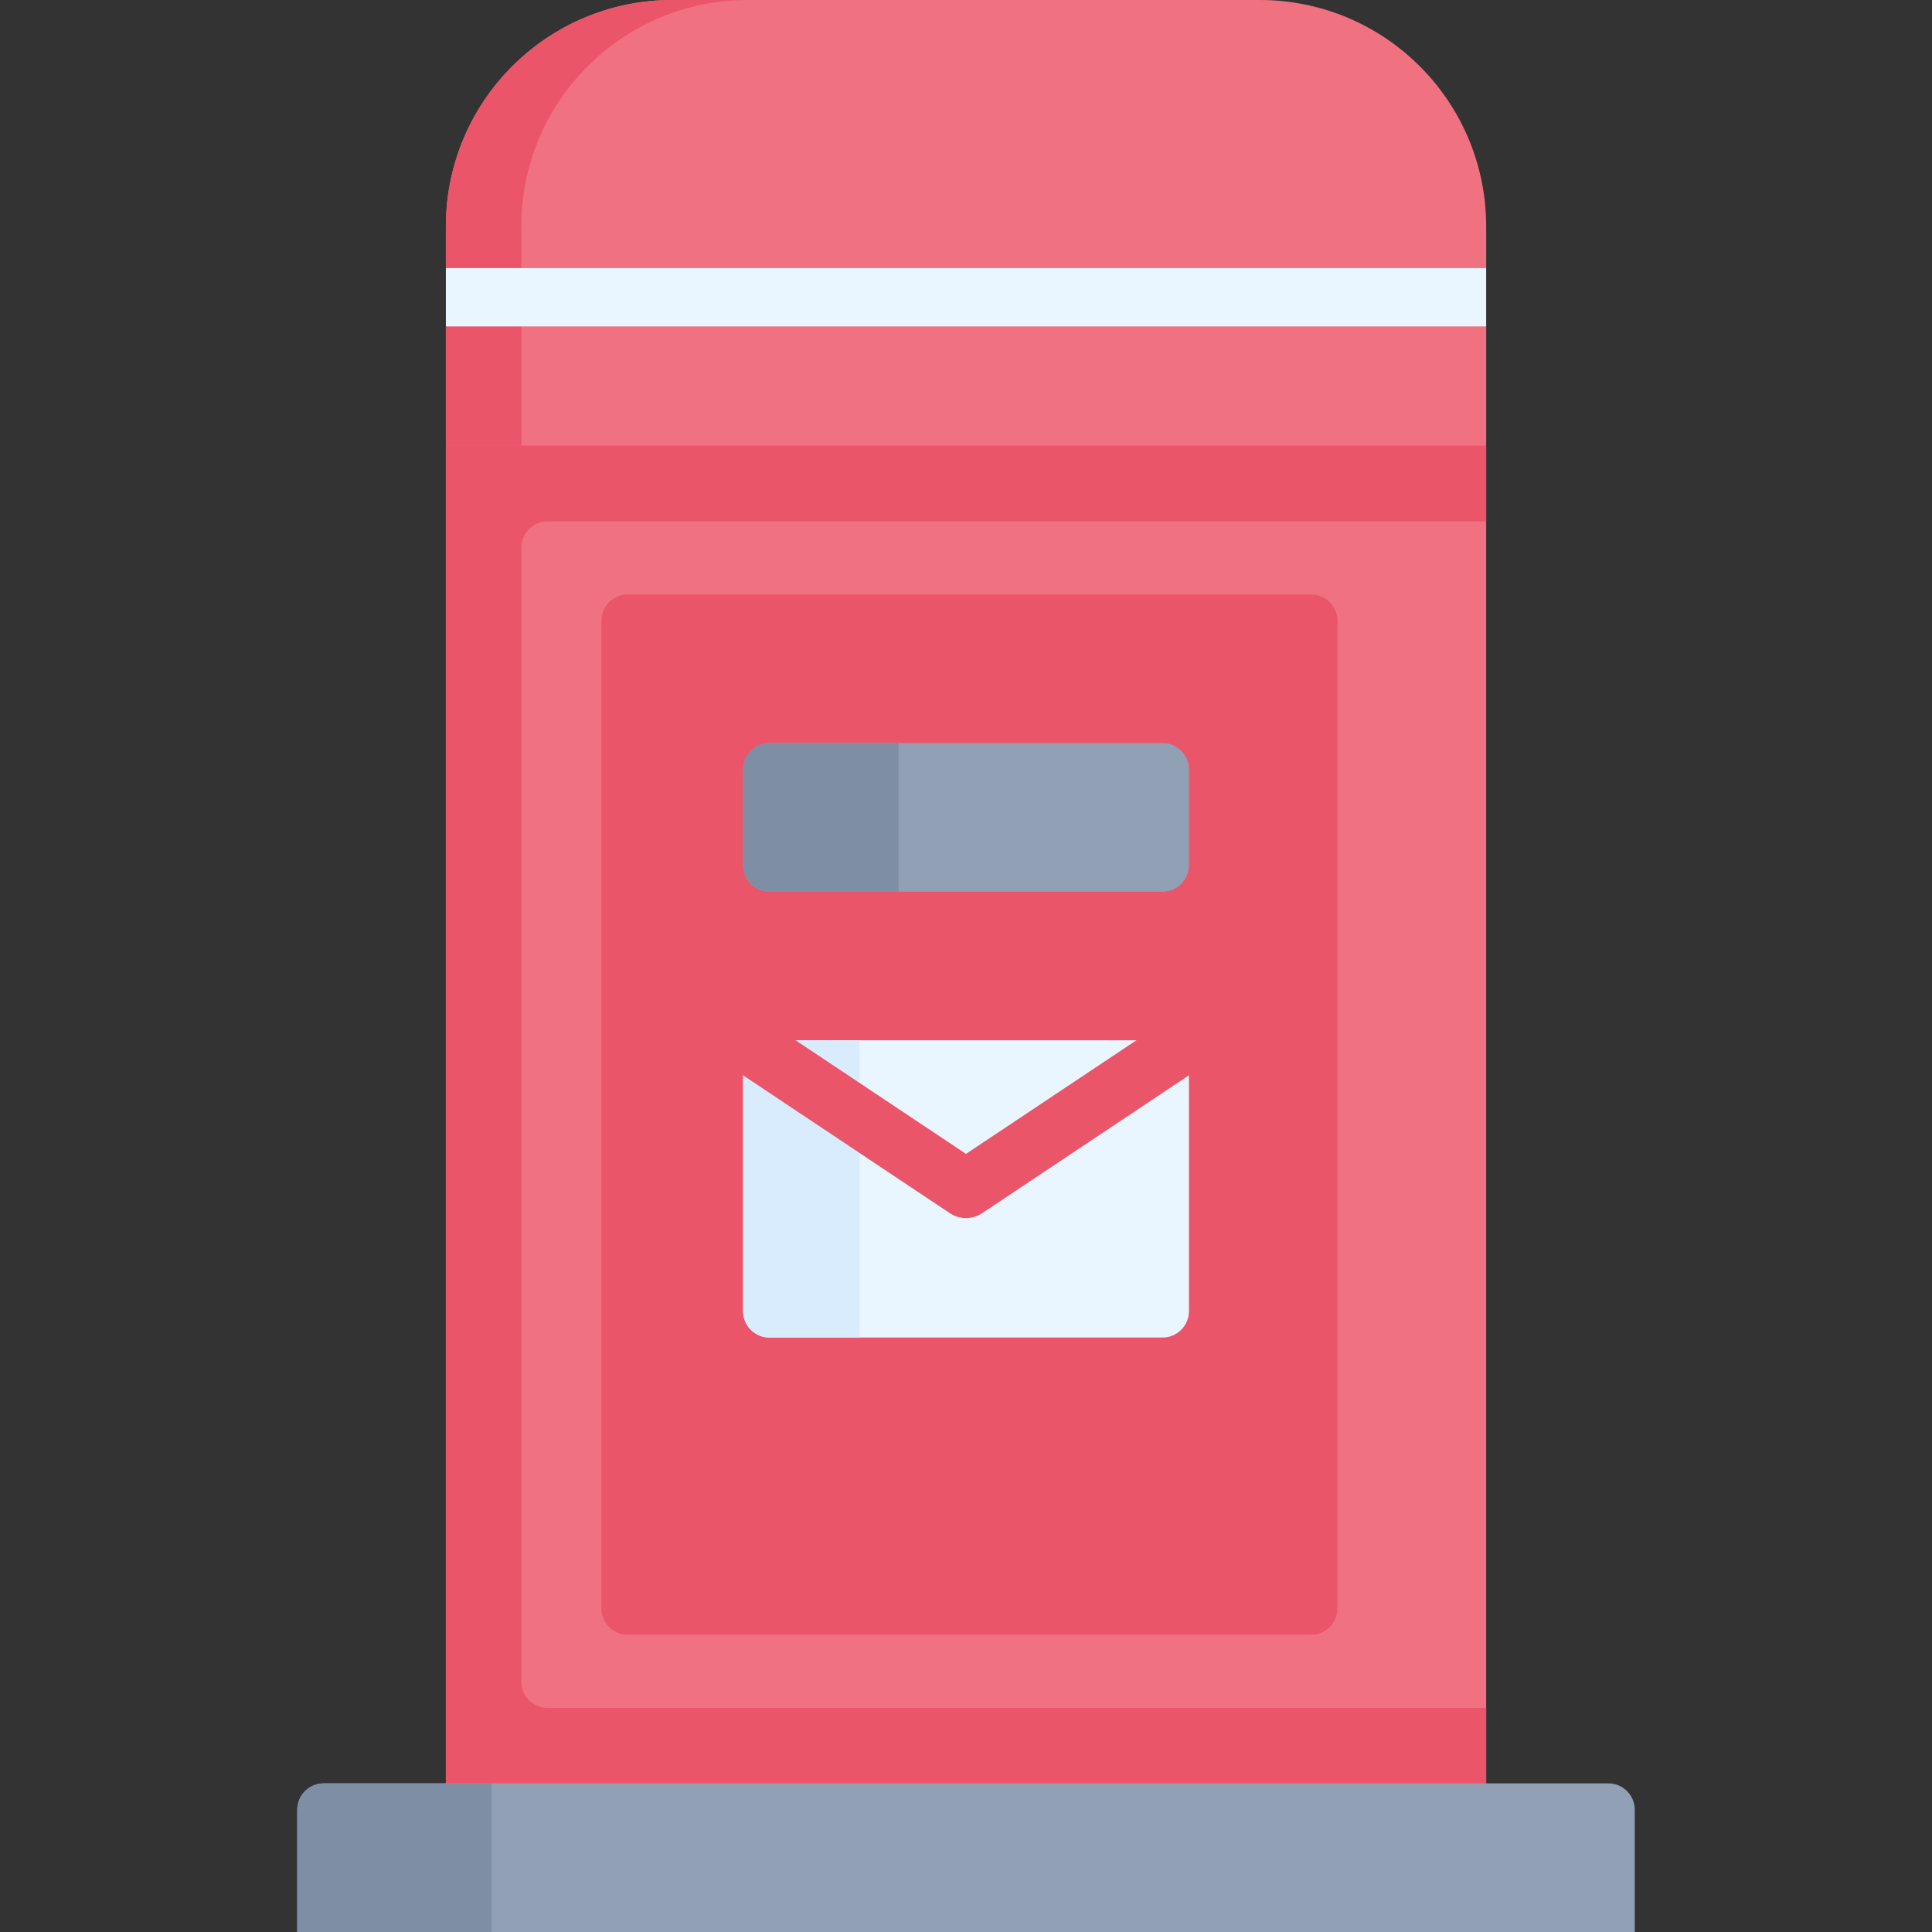 <svg id="Capa_1" enable-background="new 0 0 512 512" height="512" viewBox="0 0 512 512" width="512" xmlns="http://www.w3.org/2000/svg"><rect x="0" y="0" width="512" height="512" fill="#333333" stroke="none"/><g><path d="m383.85 75.67v6.66l10 4.17v31.66h-275.69v-31.66l10-3.83v-7l-10-4.62v-11.05c0-33.13 26.86-60 60-60h155.69c33.13 0 60 26.87 60 60v11.05z" fill="#f07281"/><path d="m138.16 60v11.05l10 4.62v7l-10 3.83v31.66h-20v-31.66l10-3.83v-7l-10-4.62v-11.05c0-33.13 26.86-60 60-60h20c-33.14 0-60 26.87-60 60z" fill="#eb5569"/><path d="m118.159 118.156h275.687v364.455h-275.687z" fill="#f07281"/><path d="m138.16 145.16v300.45c0 3.866 3.134 7 7 7h248.69v30h-275.69v-364.45h275.69v20h-248.69c-3.866 0-7 3.134-7 7z" fill="#eb5569"/><path d="m347.462 433.228h-181.101c-3.866 0-7-3.134-7-7v-261.688c0-3.866 3.134-7 7-7h181.101c3.866 0 7 3.134 7 7v261.687c0 3.867-3.134 7.001-7 7.001z" fill="#eb5569"/><path d="m433.23 511.996h-354.455v-32.384c0-3.866 3.134-7 7-7h340.455c3.866 0 7 3.134 7 7z" fill="#92a0b5"/><path d="m130.279 472.616v39.384h-51.509v-32.384c0-3.866 3.134-7 7-7z" fill="#7d8ea5"/><path d="m308.078 354.46h-104.152c-3.866 0-7-3.134-7-7v-64.768c0-3.866 3.134-7 7-7h104.152c3.866 0 7 3.134 7 7v64.768c0 3.866-3.134 7-7 7z" fill="#eaf6ff"/><path d="m227.827 275.697v78.768h-23.906c-3.866 0-7-3.134-7-7v-64.768c0-3.866 3.134-7 7-7z" fill="#d8ecfe"/><g><path d="m256.002 322.802c-1.494 0-2.988-.433-4.286-1.298l-59.077-39.384c-3.55-2.367-4.51-7.164-2.143-10.714 2.367-3.551 7.165-4.51 10.714-2.143l54.791 36.527 54.791-36.527c3.55-2.367 8.348-1.408 10.714 2.143 2.367 3.55 1.408 8.348-2.143 10.714l-59.077 39.384c-1.296.866-2.79 1.298-4.284 1.298z" fill="#eb5569"/></g><path d="m308.078 236.308h-104.152c-3.866 0-7-3.134-7-7v-25.384c0-3.866 3.134-7 7-7h104.152c3.866 0 7 3.134 7 7v25.384c0 3.866-3.134 7-7 7z" fill="#92a0b5"/><path d="m238.129 196.919v39.384h-34.207c-3.866 0-7-3.134-7-7v-25.384c0-3.866 3.134-7 7-7z" fill="#7d8ea5"/><g><path d="m118.16 71.05h275.69v15.45h-275.69z" fill="#eaf6ff"/></g></g></svg>